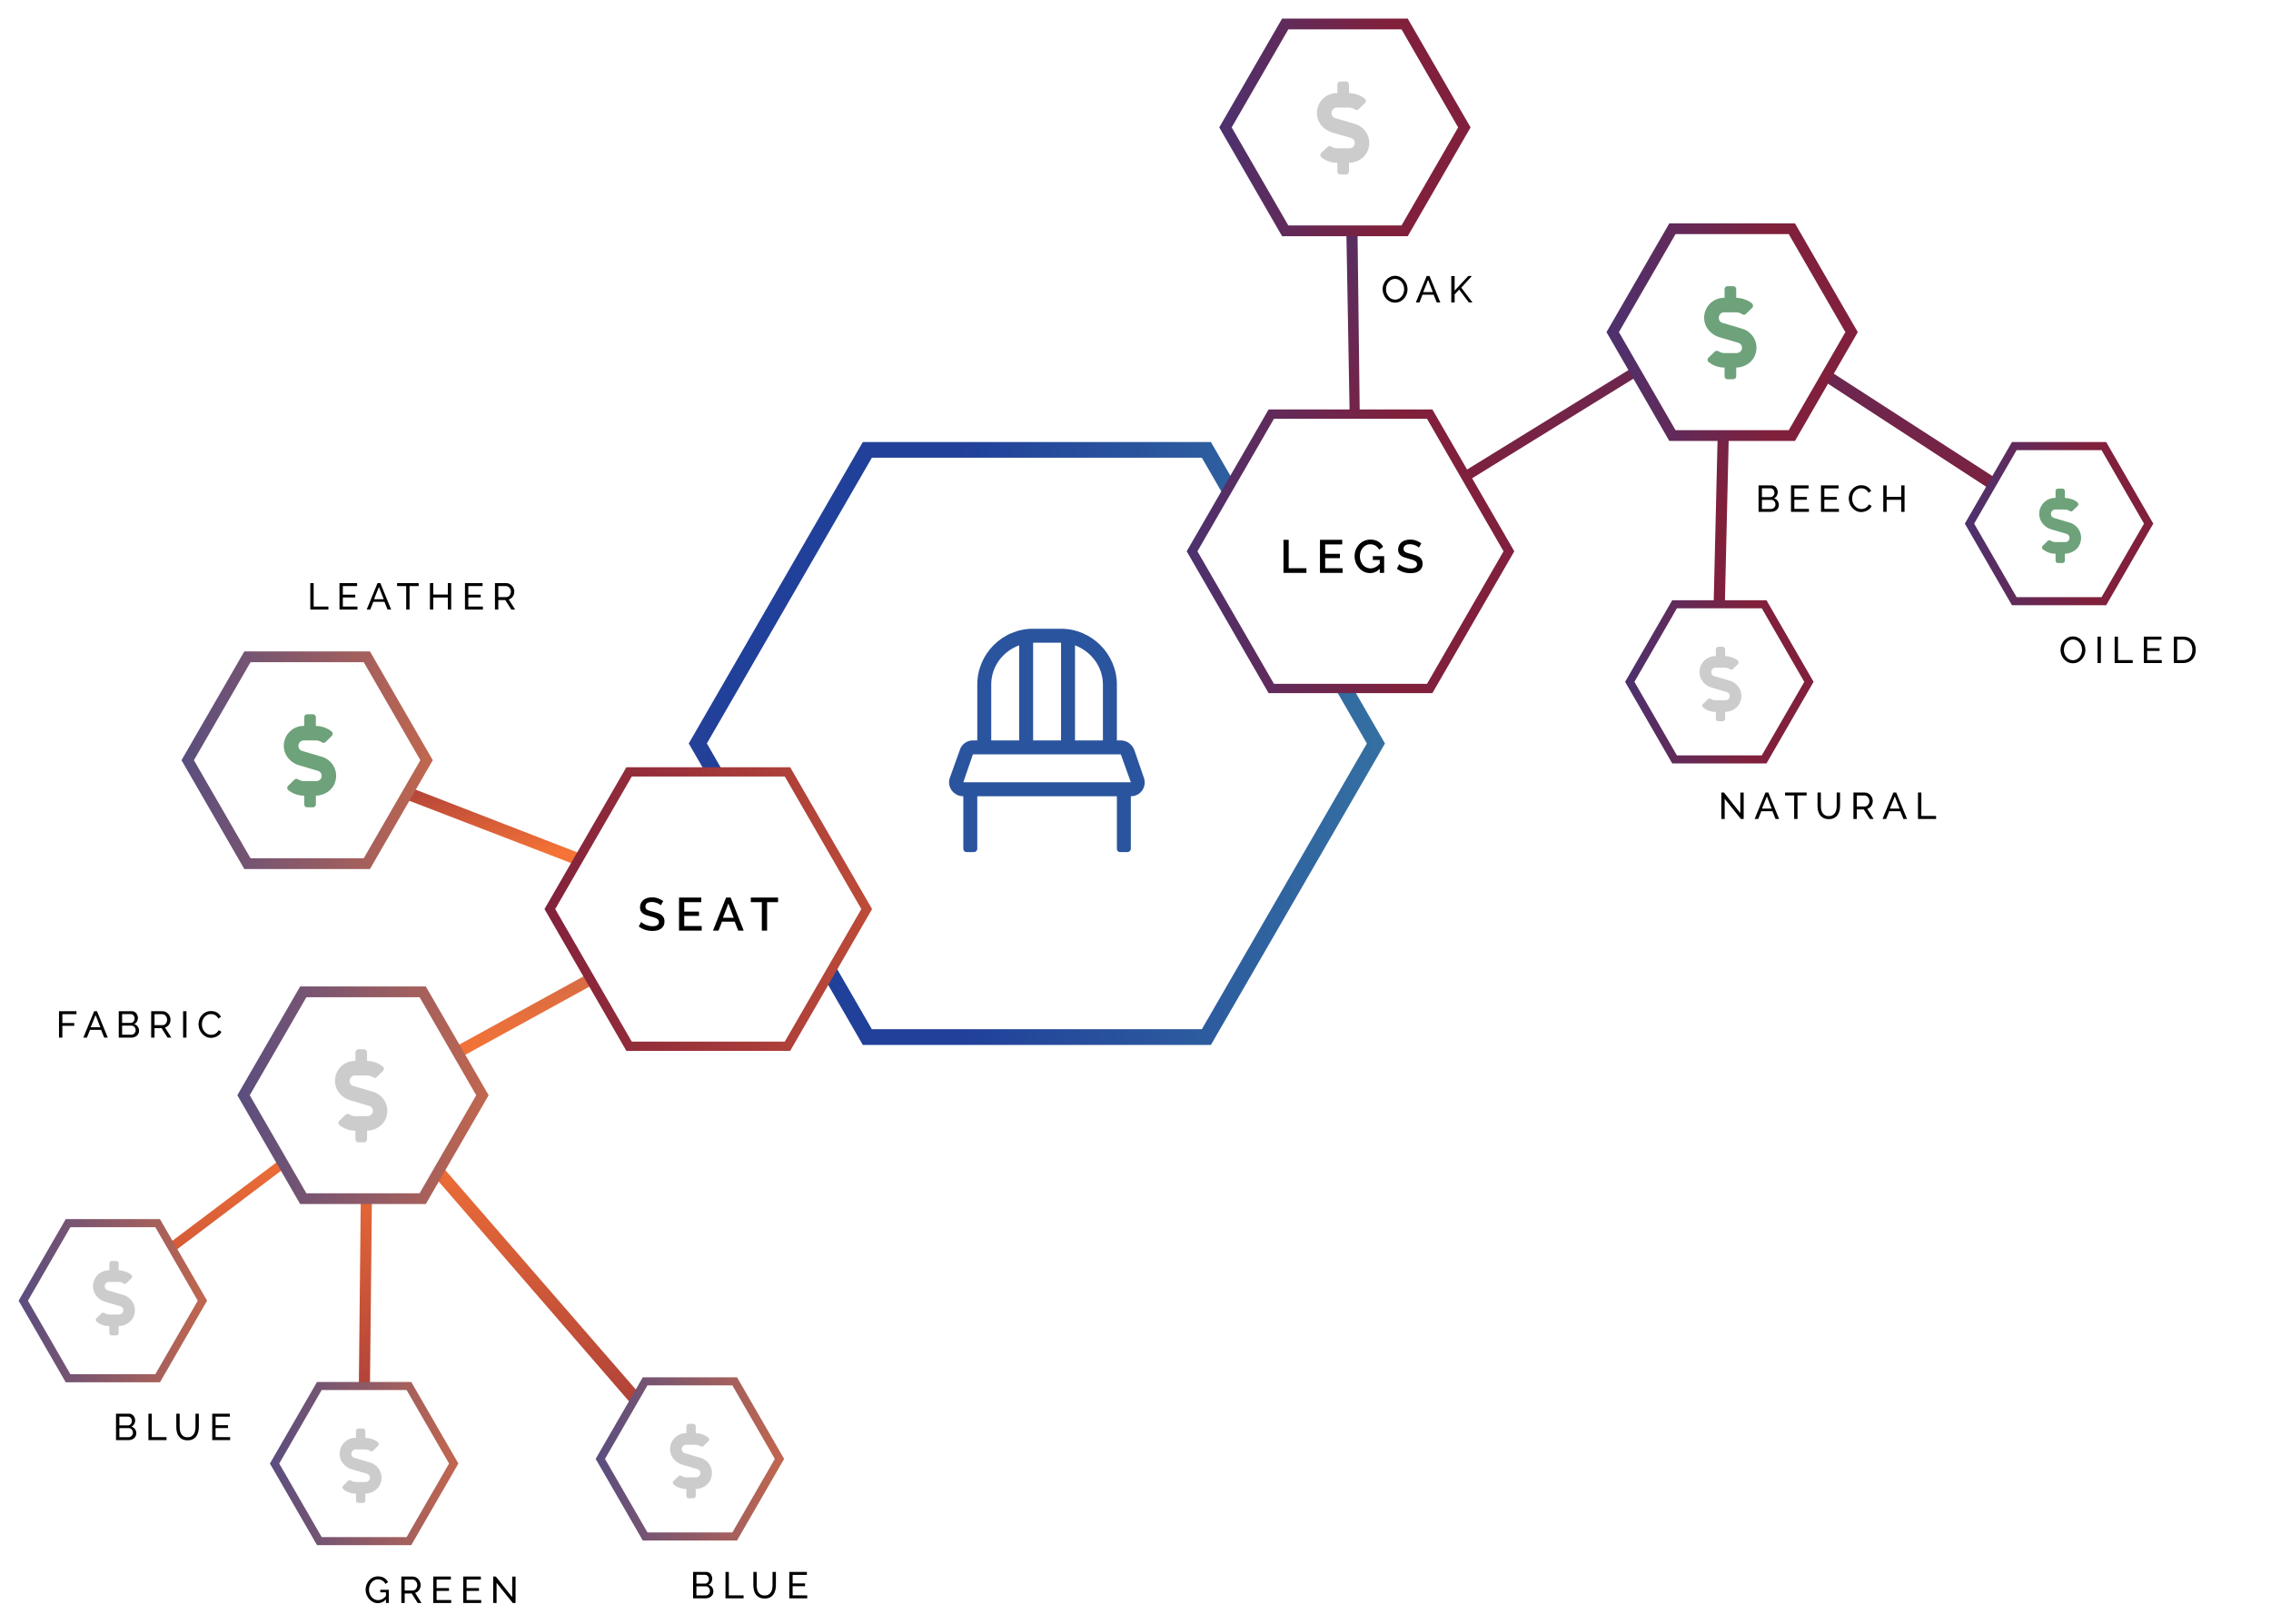 <svg width="488" height="349" viewBox="0 0 488 349" fill="none" xmlns="http://www.w3.org/2000/svg">
<g filter="url(#filter0_d)">
<path d="M186.5 218.5L150.5 155.5L186.5 92.5H259.5L296 155.5L259.5 218.5H186.5Z" fill="white"/>
<path d="M187.349 217.193H258.259L293.715 155.782L258.259 94.371H187.349L151.893 155.782L187.349 217.193ZM260.206 220.565H185.402L148 155.782L185.402 91H260.206L297.608 155.782L260.206 220.565Z" fill="url(#paint0_linear)"/>
<path d="M153.039 193.564L150.662 191.961L80.125 230.677L77.673 231.677L77.748 231.982L22 274L23.5 275.5L77.722 234.5L76.947 309.234L68.075 308.876L70.452 310.479L79.324 310.837L80.125 233.585L147 310.837L149 308.876L82.5 232.282L153.039 193.564Z" fill="url(#paint1_linear)"/>
<path d="M374.439 63.644L372.062 62.041L369.61 63.041L369.685 63.346L292.5 110.936L291.5 28.5L289 28.5L290.5 112.073L292.5 113.5L369.659 65.864L367.884 140.597L359.012 140.239L361.389 141.842L370.261 142.2L372.062 64.948L441.209 110L443.209 108.039L374.437 63.645L374.439 63.644Z" fill="url(#paint2_linear)"/>
<path d="M152.661 190.281L150.516 192.183L76 163.5L77.641 161.183L152.661 190.281Z" fill="url(#paint3_linear)"/>
<path d="M245.812 163.187L243.75 157.187C243.281 155.968 242.156 155.124 240.844 155.124H240V143.124C240 136.562 234.562 131.124 228 131.124H222C215.344 131.124 210 136.562 210 143.124V155.124H209.062C207.75 155.124 206.625 155.968 206.25 157.187L204.094 163.187C203.438 165.156 204.938 167.124 207 167.124V178.374C207 178.843 207.281 179.124 207.75 179.124H209.25C209.625 179.124 210 178.843 210 178.374V167.124H240V178.374C240 178.843 240.281 179.124 240.75 179.124H242.25C242.625 179.124 243 178.843 243 178.374V167.124C245.062 167.124 246.469 165.156 245.812 163.187ZM231 134.687C234.469 135.999 237 139.281 237 143.124V155.124H231V134.687ZM222 134.124H228V155.124H222V134.124ZM213 143.124C213 139.281 215.438 135.999 219 134.687V155.124H213V143.124ZM207 164.124L209.062 158.124H240.844L243 164.124H207Z" fill="#2A549E"/>
<path d="M79 181.48L92 159.479L79 137.48H53L40 159.479L53 181.48H79Z" fill="white"/>
<path d="M78.164 180.449H53.836L41.669 159.38L53.836 138.313H78.164L90.331 159.38L78.164 180.449ZM52.499 182.763H79.501L93 159.38L79.501 136H52.499L39 159.38L52.499 182.763Z" fill="url(#paint4_linear)"/>
<path d="M66.68 127V121.32H67.4V126.36H70.568V127H66.68ZM76.808 126.36V127H72.952V121.32H76.736V121.96H73.672V123.8H76.336V124.4H73.672V126.36H76.808ZM81.124 121.32H81.732L84.052 127H83.284L82.612 125.336H80.228L79.564 127H78.796L81.124 121.32ZM82.452 124.776L81.428 122.152L80.372 124.776H82.452ZM89.967 121.96H88.007V127H87.287V121.96H85.327V121.32H89.967V121.96ZM96.953 121.32V127H96.233V124.416H93.105V127H92.385V121.32H93.105V123.776H96.233V121.32H96.953ZM103.77 126.36V127H99.914V121.32H103.698V121.96H100.634V123.8H103.298V124.4H100.634V126.36H103.77ZM106.358 127V121.32H108.79C109.041 121.32 109.27 121.373 109.478 121.48C109.691 121.581 109.873 121.72 110.022 121.896C110.177 122.067 110.297 122.261 110.382 122.48C110.467 122.693 110.51 122.912 110.51 123.136C110.51 123.333 110.481 123.525 110.422 123.712C110.369 123.893 110.289 124.059 110.182 124.208C110.081 124.357 109.955 124.485 109.806 124.592C109.662 124.699 109.499 124.776 109.318 124.824L110.694 127H109.878L108.582 124.96H107.078V127H106.358ZM107.078 124.32H108.798C108.947 124.32 109.081 124.288 109.198 124.224C109.321 124.16 109.425 124.075 109.51 123.968C109.595 123.856 109.662 123.728 109.71 123.584C109.758 123.44 109.782 123.291 109.782 123.136C109.782 122.976 109.753 122.827 109.694 122.688C109.641 122.544 109.566 122.419 109.47 122.312C109.379 122.2 109.27 122.115 109.142 122.056C109.019 121.992 108.889 121.96 108.75 121.96H107.078V124.32Z" fill="black"/>
<path d="M88 327.11L97.75 310.609L88 294.11H68.5L58.75 310.609L68.5 327.11H88Z" fill="white"/>
<path d="M87.373 326.337H69.127L60.002 310.535L69.127 294.735H87.373L96.498 310.535L87.373 326.337ZM68.124 328.072H88.376L98.5 310.535L88.376 293H68.124L58 310.535L68.124 328.072Z" fill="url(#paint5_linear)"/>
<path d="M82.938 339.732C82.437 340.271 81.861 340.54 81.21 340.54C80.831 340.54 80.479 340.457 80.154 340.292C79.834 340.127 79.557 339.911 79.322 339.644C79.087 339.372 78.901 339.063 78.762 338.716C78.629 338.369 78.562 338.012 78.562 337.644C78.562 337.26 78.629 336.897 78.762 336.556C78.895 336.209 79.079 335.905 79.314 335.644C79.549 335.377 79.829 335.167 80.154 335.012C80.479 334.857 80.831 334.78 81.21 334.78C81.759 334.78 82.21 334.895 82.562 335.124C82.919 335.353 83.191 335.652 83.378 336.02L82.826 336.404C82.655 336.073 82.429 335.828 82.146 335.668C81.863 335.508 81.546 335.428 81.194 335.428C80.906 335.428 80.645 335.492 80.41 335.62C80.175 335.743 79.975 335.908 79.81 336.116C79.645 336.319 79.517 336.556 79.426 336.828C79.335 337.095 79.29 337.372 79.29 337.66C79.29 337.964 79.341 338.252 79.442 338.524C79.543 338.791 79.682 339.028 79.858 339.236C80.034 339.439 80.242 339.599 80.482 339.716C80.722 339.833 80.983 339.892 81.266 339.892C81.885 339.892 82.442 339.593 82.938 338.996V338.212H81.714V337.668H83.546V340.5H82.938V339.732ZM86.241 340.5V334.82H88.673C88.924 334.82 89.153 334.873 89.361 334.98C89.574 335.081 89.756 335.22 89.905 335.396C90.06 335.567 90.18 335.761 90.265 335.98C90.35 336.193 90.393 336.412 90.393 336.636C90.393 336.833 90.364 337.025 90.305 337.212C90.252 337.393 90.172 337.559 90.065 337.708C89.964 337.857 89.838 337.985 89.689 338.092C89.545 338.199 89.382 338.276 89.201 338.324L90.577 340.5H89.761L88.465 338.46H86.961V340.5H86.241ZM86.961 337.82H88.681C88.83 337.82 88.964 337.788 89.081 337.724C89.204 337.66 89.308 337.575 89.393 337.468C89.478 337.356 89.545 337.228 89.593 337.084C89.641 336.94 89.665 336.791 89.665 336.636C89.665 336.476 89.636 336.327 89.577 336.188C89.524 336.044 89.449 335.919 89.353 335.812C89.262 335.7 89.153 335.615 89.025 335.556C88.902 335.492 88.772 335.46 88.633 335.46H86.961V337.82ZM96.955 339.86V340.5H93.099V334.82H96.883V335.46H93.819V337.3H96.483V337.9H93.819V339.86H96.955ZM103.398 339.86V340.5H99.543V334.82H103.326V335.46H100.262V337.3H102.926V337.9H100.262V339.86H103.398ZM106.706 336.164V340.5H105.986V334.82H106.546L110.066 339.244V334.828H110.786V340.5H110.178L106.706 336.164Z" fill="black"/>
<path d="M158 326.11L167.75 309.609L158 293.11H138.5L128.75 309.609L138.5 326.11H158Z" fill="white"/>
<path d="M157.373 325.337H139.127L130.002 309.535L139.127 293.735H157.373L166.498 309.535L157.373 325.337ZM138.124 327.072H158.376L168.5 309.535L158.376 292H138.124L128 309.535L138.124 327.072Z" fill="url(#paint6_linear)"/>
<path d="M153.29 338.036C153.29 338.255 153.245 338.455 153.154 338.636C153.069 338.817 152.949 338.972 152.794 339.1C152.645 339.228 152.469 339.327 152.266 339.396C152.069 339.465 151.855 339.5 151.626 339.5H148.93V333.82H151.754C151.951 333.82 152.13 333.863 152.29 333.948C152.45 334.033 152.586 334.145 152.698 334.284C152.81 334.417 152.895 334.572 152.954 334.748C153.018 334.919 153.05 335.092 153.05 335.268C153.05 335.551 152.978 335.812 152.834 336.052C152.695 336.292 152.495 336.471 152.234 336.588C152.559 336.684 152.815 336.863 153.002 337.124C153.194 337.38 153.29 337.684 153.29 338.036ZM152.562 337.908C152.562 337.78 152.538 337.657 152.49 337.54C152.447 337.417 152.386 337.311 152.306 337.22C152.231 337.129 152.141 337.057 152.034 337.004C151.927 336.951 151.81 336.924 151.682 336.924H149.65V338.876H151.626C151.759 338.876 151.882 338.849 151.994 338.796C152.106 338.743 152.205 338.673 152.29 338.588C152.375 338.497 152.442 338.393 152.49 338.276C152.538 338.159 152.562 338.036 152.562 337.908ZM149.65 334.444V336.34H151.458C151.586 336.34 151.703 336.316 151.81 336.268C151.917 336.215 152.007 336.145 152.082 336.06C152.162 335.975 152.223 335.876 152.266 335.764C152.314 335.647 152.338 335.524 152.338 335.396C152.338 335.263 152.317 335.137 152.274 335.02C152.231 334.903 152.173 334.801 152.098 334.716C152.029 334.631 151.941 334.564 151.834 334.516C151.733 334.468 151.623 334.444 151.506 334.444H149.65ZM155.897 339.5V333.82H156.617V338.86H159.785V339.5H155.897ZM164.302 338.892C164.633 338.892 164.907 338.828 165.126 338.7C165.345 338.572 165.518 338.407 165.646 338.204C165.779 337.996 165.873 337.761 165.926 337.5C165.979 337.233 166.006 336.964 166.006 336.692V333.82H166.726V336.692C166.726 337.076 166.681 337.441 166.59 337.788C166.505 338.129 166.366 338.431 166.174 338.692C165.982 338.953 165.731 339.161 165.422 339.316C165.118 339.465 164.747 339.54 164.31 339.54C163.857 339.54 163.475 339.46 163.166 339.3C162.857 339.14 162.606 338.929 162.414 338.668C162.227 338.401 162.091 338.097 162.006 337.756C161.926 337.409 161.886 337.055 161.886 336.692V333.82H162.606V336.692C162.606 336.975 162.633 337.249 162.686 337.516C162.745 337.777 162.838 338.009 162.966 338.212C163.099 338.415 163.273 338.58 163.486 338.708C163.705 338.831 163.977 338.892 164.302 338.892ZM173.461 338.86V339.5H169.605V333.82H173.389V334.46H170.325V336.3H172.989V336.9H170.325V338.86H173.461Z" fill="black"/>
<path d="M34 292.11L43.75 275.609L34 259.11H14.5L4.75 275.609L14.5 292.11H34Z" fill="white"/>
<path d="M33.373 291.337H15.127L6.002 275.535L15.127 259.735H33.373L42.498 275.535L33.373 291.337ZM14.124 293.072H34.376L44.5 275.535L34.376 258H14.124L4 275.535L14.124 293.072Z" fill="url(#paint7_linear)"/>
<path d="M29.29 304.036C29.29 304.255 29.245 304.455 29.154 304.636C29.069 304.817 28.949 304.972 28.794 305.1C28.645 305.228 28.469 305.327 28.266 305.396C28.069 305.465 27.855 305.5 27.626 305.5H24.93V299.82H27.754C27.951 299.82 28.13 299.863 28.29 299.948C28.45 300.033 28.586 300.145 28.698 300.284C28.81 300.417 28.895 300.572 28.954 300.748C29.018 300.919 29.05 301.092 29.05 301.268C29.05 301.551 28.978 301.812 28.834 302.052C28.695 302.292 28.495 302.471 28.234 302.588C28.559 302.684 28.815 302.863 29.002 303.124C29.194 303.38 29.29 303.684 29.29 304.036ZM28.562 303.908C28.562 303.78 28.538 303.657 28.49 303.54C28.447 303.417 28.386 303.311 28.306 303.22C28.231 303.129 28.141 303.057 28.034 303.004C27.927 302.951 27.81 302.924 27.682 302.924H25.65V304.876H27.626C27.759 304.876 27.882 304.849 27.994 304.796C28.106 304.743 28.205 304.673 28.29 304.588C28.375 304.497 28.442 304.393 28.49 304.276C28.538 304.159 28.562 304.036 28.562 303.908ZM25.65 300.444V302.34H27.458C27.586 302.34 27.703 302.316 27.81 302.268C27.917 302.215 28.007 302.145 28.082 302.06C28.162 301.975 28.223 301.876 28.266 301.764C28.314 301.647 28.338 301.524 28.338 301.396C28.338 301.263 28.317 301.137 28.274 301.02C28.231 300.903 28.173 300.801 28.098 300.716C28.029 300.631 27.941 300.564 27.834 300.516C27.733 300.468 27.623 300.444 27.506 300.444H25.65ZM31.897 305.5V299.82H32.617V304.86H35.785V305.5H31.897ZM40.302 304.892C40.633 304.892 40.907 304.828 41.126 304.7C41.345 304.572 41.518 304.407 41.646 304.204C41.779 303.996 41.873 303.761 41.926 303.5C41.979 303.233 42.006 302.964 42.006 302.692V299.82H42.726V302.692C42.726 303.076 42.681 303.441 42.59 303.788C42.505 304.129 42.366 304.431 42.174 304.692C41.982 304.953 41.731 305.161 41.422 305.316C41.118 305.465 40.747 305.54 40.31 305.54C39.857 305.54 39.475 305.46 39.166 305.3C38.857 305.14 38.606 304.929 38.414 304.668C38.227 304.401 38.091 304.097 38.006 303.756C37.926 303.409 37.886 303.055 37.886 302.692V299.82H38.606V302.692C38.606 302.975 38.633 303.249 38.686 303.516C38.745 303.777 38.838 304.009 38.966 304.212C39.099 304.415 39.273 304.58 39.486 304.708C39.705 304.831 39.977 304.892 40.302 304.892ZM49.461 304.86V305.5H45.605V299.82H49.389V300.46H46.325V302.3H48.989V302.9H46.325V304.86H49.461Z" fill="black"/>
<path d="M69.164 158.641L64.945 157.391C64.438 157.273 64.125 156.805 64.125 156.297C64.125 155.672 64.633 155.125 65.258 155.125H67.836C68.344 155.125 68.812 155.281 69.203 155.555C69.438 155.711 69.75 155.672 69.945 155.477L71.312 154.148C71.586 153.875 71.547 153.445 71.234 153.172C70.297 152.43 69.086 152.039 67.875 152V150.125C67.875 149.812 67.562 149.5 67.25 149.5H66C65.648 149.5 65.375 149.812 65.375 150.125V152H65.258C62.758 152 60.766 154.148 61 156.688C61.156 158.484 62.523 159.969 64.281 160.477L68.266 161.648C68.773 161.766 69.125 162.234 69.125 162.742C69.125 163.367 68.578 163.875 67.953 163.875H65.375C64.906 163.875 64.438 163.758 64.047 163.484C63.773 163.328 63.461 163.367 63.266 163.562L61.898 164.891C61.625 165.164 61.664 165.594 61.977 165.828C62.953 166.609 64.125 167 65.375 167V168.875C65.375 169.227 65.648 169.5 66 169.5H67.25C67.562 169.5 67.875 169.227 67.875 168.875V167C69.672 166.961 71.391 165.906 71.977 164.188C72.836 161.766 71.43 159.305 69.164 158.641Z" fill="#6EA27A"/>
<path d="M385.209 89.48L398.209 67.479L385.209 45.48H359.209L346.209 67.479L359.209 89.48H385.209Z" fill="white"/>
<path d="M384.373 88.45H360.045L347.878 67.38L360.045 46.313H384.373L396.54 67.38L384.373 88.45ZM358.708 90.763H385.71L399.209 67.38L385.71 44H358.708L345.209 67.38L358.708 90.763Z" fill="url(#paint8_linear)"/>
<path d="M382.249 104.536C382.249 104.755 382.204 104.955 382.113 105.136C382.028 105.317 381.908 105.472 381.753 105.6C381.604 105.728 381.428 105.827 381.225 105.896C381.028 105.965 380.815 106 380.585 106H377.889V100.32H380.713C380.911 100.32 381.089 100.363 381.249 100.448C381.409 100.533 381.545 100.645 381.657 100.784C381.769 100.917 381.855 101.072 381.913 101.248C381.977 101.419 382.009 101.592 382.009 101.768C382.009 102.051 381.937 102.312 381.793 102.552C381.655 102.792 381.455 102.971 381.193 103.088C381.519 103.184 381.775 103.363 381.961 103.624C382.153 103.88 382.249 104.184 382.249 104.536ZM381.521 104.408C381.521 104.28 381.497 104.157 381.449 104.04C381.407 103.917 381.345 103.811 381.265 103.72C381.191 103.629 381.1 103.557 380.993 103.504C380.887 103.451 380.769 103.424 380.641 103.424H378.609V105.376H380.585C380.719 105.376 380.841 105.349 380.953 105.296C381.065 105.243 381.164 105.173 381.249 105.088C381.335 104.997 381.401 104.893 381.449 104.776C381.497 104.659 381.521 104.536 381.521 104.408ZM378.609 100.944V102.84H380.417C380.545 102.84 380.663 102.816 380.769 102.768C380.876 102.715 380.967 102.645 381.041 102.56C381.121 102.475 381.183 102.376 381.225 102.264C381.273 102.147 381.297 102.024 381.297 101.896C381.297 101.763 381.276 101.637 381.233 101.52C381.191 101.403 381.132 101.301 381.057 101.216C380.988 101.131 380.9 101.064 380.793 101.016C380.692 100.968 380.583 100.944 380.465 100.944H378.609ZM388.712 105.36V106H384.856V100.32H388.64V100.96H385.576V102.8H388.24V103.4H385.576V105.36H388.712ZM395.156 105.36V106H391.3V100.32H395.084V100.96H392.02V102.8H394.684V103.4H392.02V105.36H395.156ZM397.267 103.12C397.267 102.779 397.325 102.44 397.443 102.104C397.565 101.763 397.741 101.459 397.971 101.192C398.205 100.92 398.491 100.701 398.827 100.536C399.163 100.371 399.544 100.288 399.971 100.288C400.477 100.288 400.912 100.403 401.275 100.632C401.637 100.861 401.907 101.16 402.083 101.528L401.515 101.896C401.429 101.715 401.325 101.563 401.203 101.44C401.085 101.317 400.955 101.219 400.811 101.144C400.672 101.069 400.528 101.016 400.379 100.984C400.229 100.952 400.083 100.936 399.939 100.936C399.624 100.936 399.344 101.003 399.099 101.136C398.859 101.264 398.656 101.435 398.491 101.648C398.325 101.856 398.2 102.093 398.115 102.36C398.035 102.621 397.995 102.885 397.995 103.152C397.995 103.451 398.043 103.736 398.139 104.008C398.24 104.275 398.379 104.512 398.555 104.72C398.731 104.928 398.939 105.093 399.179 105.216C399.419 105.339 399.68 105.4 399.963 105.4C400.112 105.4 400.264 105.381 400.419 105.344C400.579 105.307 400.731 105.248 400.875 105.168C401.019 105.083 401.152 104.979 401.275 104.856C401.403 104.728 401.507 104.576 401.587 104.4L402.187 104.728C402.096 104.941 401.968 105.131 401.803 105.296C401.643 105.456 401.459 105.592 401.251 105.704C401.048 105.816 400.832 105.901 400.603 105.96C400.373 106.019 400.149 106.048 399.931 106.048C399.541 106.048 399.184 105.963 398.859 105.792C398.533 105.621 398.251 105.4 398.011 105.128C397.776 104.851 397.592 104.539 397.459 104.192C397.331 103.84 397.267 103.483 397.267 103.12ZM409.256 100.32V106H408.536V103.416H405.408V106H404.688V100.32H405.408V102.776H408.536V100.32H409.256Z" fill="black"/>
<path d="M374.373 66.641L370.155 65.391C369.647 65.273 369.334 64.805 369.334 64.297C369.334 63.672 369.842 63.125 370.467 63.125H373.045C373.553 63.125 374.022 63.281 374.412 63.555C374.647 63.711 374.959 63.672 375.155 63.477L376.522 62.148C376.795 61.875 376.756 61.445 376.444 61.172C375.506 60.43 374.295 60.039 373.084 60V58.125C373.084 57.812 372.772 57.5 372.459 57.5H371.209C370.858 57.5 370.584 57.812 370.584 58.125V60H370.467C367.967 60 365.975 62.148 366.209 64.688C366.365 66.484 367.733 67.969 369.49 68.477L373.475 69.648C373.983 69.766 374.334 70.234 374.334 70.742C374.334 71.367 373.787 71.875 373.162 71.875H370.584C370.115 71.875 369.647 71.758 369.256 71.484C368.983 71.328 368.67 71.367 368.475 71.562L367.108 72.891C366.834 73.164 366.873 73.594 367.186 73.828C368.162 74.609 369.334 75 370.584 75V76.875C370.584 77.227 370.858 77.5 371.209 77.5H372.459C372.772 77.5 373.084 77.227 373.084 76.875V75C374.881 74.961 376.6 73.906 377.186 72.188C378.045 69.766 376.639 67.305 374.373 66.641Z" fill="#6EA27A"/>
<path d="M452.209 125.11L461.959 108.609L452.209 92.11H432.709L422.959 108.609L432.709 125.11H452.209Z" fill="white"/>
<path d="M451.582 124.337H433.336L424.211 108.535L433.336 92.735H451.582L460.707 108.535L451.582 124.337ZM432.333 126.072H452.585L462.709 108.535L452.585 91H432.333L422.209 108.535L432.333 126.072Z" fill="url(#paint9_linear)"/>
<path d="M445.443 138.54C445.043 138.54 444.678 138.46 444.347 138.3C444.022 138.135 443.742 137.919 443.507 137.652C443.273 137.38 443.091 137.071 442.963 136.724C442.835 136.377 442.771 136.023 442.771 135.66C442.771 135.281 442.838 134.919 442.971 134.572C443.11 134.225 443.299 133.919 443.539 133.652C443.779 133.385 444.062 133.175 444.387 133.02C444.718 132.86 445.075 132.78 445.459 132.78C445.859 132.78 446.222 132.865 446.547 133.036C446.873 133.201 447.153 133.42 447.387 133.692C447.622 133.964 447.803 134.273 447.931 134.62C448.059 134.961 448.123 135.311 448.123 135.668C448.123 136.047 448.054 136.409 447.915 136.756C447.782 137.103 447.595 137.409 447.355 137.676C447.121 137.937 446.838 138.148 446.507 138.308C446.182 138.463 445.827 138.54 445.443 138.54ZM443.499 135.66C443.499 135.948 443.545 136.228 443.635 136.5C443.731 136.767 443.865 137.004 444.035 137.212C444.206 137.42 444.411 137.585 444.651 137.708C444.891 137.831 445.158 137.892 445.451 137.892C445.755 137.892 446.027 137.828 446.267 137.7C446.507 137.567 446.71 137.396 446.875 137.188C447.046 136.975 447.174 136.735 447.259 136.468C447.35 136.201 447.395 135.932 447.395 135.66C447.395 135.372 447.347 135.095 447.251 134.828C447.161 134.556 447.027 134.319 446.851 134.116C446.681 133.908 446.475 133.743 446.235 133.62C446.001 133.497 445.739 133.436 445.451 133.436C445.147 133.436 444.875 133.5 444.635 133.628C444.395 133.756 444.19 133.924 444.019 134.132C443.854 134.34 443.726 134.577 443.635 134.844C443.545 135.111 443.499 135.383 443.499 135.66ZM450.724 138.5V132.82H451.444V138.5H450.724ZM454.402 138.5V132.82H455.122V137.86H458.29V138.5H454.402ZM464.53 137.86V138.5H460.674V132.82H464.458V133.46H461.394V135.3H464.058V135.9H461.394V137.86H464.53ZM467.117 138.5V132.82H469.085C469.539 132.82 469.936 132.895 470.277 133.044C470.624 133.193 470.912 133.396 471.141 133.652C471.371 133.908 471.541 134.209 471.653 134.556C471.771 134.897 471.829 135.263 471.829 135.652C471.829 136.084 471.765 136.476 471.637 136.828C471.509 137.175 471.325 137.473 471.085 137.724C470.845 137.969 470.555 138.161 470.213 138.3C469.877 138.433 469.501 138.5 469.085 138.5H467.117ZM471.101 135.652C471.101 135.332 471.056 135.039 470.965 134.772C470.88 134.5 470.749 134.268 470.573 134.076C470.403 133.884 470.192 133.735 469.941 133.628C469.691 133.516 469.405 133.46 469.085 133.46H467.837V137.86H469.085C469.411 137.86 469.699 137.804 469.949 137.692C470.205 137.58 470.416 137.425 470.581 137.228C470.752 137.031 470.88 136.799 470.965 136.532C471.056 136.26 471.101 135.967 471.101 135.652Z" fill="black"/>
<path d="M444.74 108.312L441.365 107.312C440.959 107.219 440.709 106.844 440.709 106.438C440.709 105.938 441.115 105.5 441.615 105.5H443.678C444.084 105.5 444.459 105.625 444.772 105.844C444.959 105.969 445.209 105.938 445.365 105.781L446.459 104.719C446.678 104.5 446.647 104.156 446.397 103.938C445.647 103.344 444.678 103.031 443.709 103V101.5C443.709 101.25 443.459 101 443.209 101H442.209C441.928 101 441.709 101.25 441.709 101.5V103H441.615C439.615 103 438.022 104.719 438.209 106.75C438.334 108.188 439.428 109.375 440.834 109.781L444.022 110.719C444.428 110.812 444.709 111.188 444.709 111.594C444.709 112.094 444.272 112.5 443.772 112.5H441.709C441.334 112.5 440.959 112.406 440.647 112.188C440.428 112.062 440.178 112.094 440.022 112.25L438.928 113.312C438.709 113.531 438.74 113.875 438.99 114.062C439.772 114.688 440.709 115 441.709 115V116.5C441.709 116.781 441.928 117 442.209 117H443.209C443.459 117 443.709 116.781 443.709 116.5V115C445.147 114.969 446.522 114.125 446.99 112.75C447.678 110.812 446.553 108.844 444.74 108.312Z" fill="#6EA27A"/>
<path d="M379.209 159.11L388.959 142.609L379.209 126.11H359.709L349.959 142.609L359.709 159.11H379.209Z" fill="white"/>
<path d="M378.582 158.337H360.336L351.211 142.535L360.336 126.735H378.582L387.707 142.535L378.582 158.337ZM359.333 160.072H379.585L389.709 142.535L379.585 125H359.333L349.209 142.535L359.333 160.072Z" fill="url(#paint10_linear)"/>
<path d="M370.609 167.664V172H369.889V166.32H370.449L373.969 170.744V166.328H374.689V172H374.081L370.609 167.664ZM379.373 166.32H379.981L382.301 172H381.533L380.861 170.336H378.477L377.813 172H377.045L379.373 166.32ZM380.701 169.776L379.677 167.152L378.621 169.776H380.701ZM388.216 166.96H386.256V172H385.536V166.96H383.576V166.32H388.216V166.96ZM392.971 171.392C393.301 171.392 393.576 171.328 393.795 171.2C394.013 171.072 394.187 170.907 394.315 170.704C394.448 170.496 394.541 170.261 394.595 170C394.648 169.733 394.675 169.464 394.675 169.192V166.32H395.395V169.192C395.395 169.576 395.349 169.941 395.259 170.288C395.173 170.629 395.035 170.931 394.843 171.192C394.651 171.453 394.4 171.661 394.091 171.816C393.787 171.965 393.416 172.04 392.979 172.04C392.525 172.04 392.144 171.96 391.835 171.8C391.525 171.64 391.275 171.429 391.083 171.168C390.896 170.901 390.76 170.597 390.675 170.256C390.595 169.909 390.555 169.555 390.555 169.192V166.32H391.275V169.192C391.275 169.475 391.301 169.749 391.355 170.016C391.413 170.277 391.507 170.509 391.635 170.712C391.768 170.915 391.941 171.08 392.155 171.208C392.373 171.331 392.645 171.392 392.971 171.392ZM398.274 172V166.32H400.706C400.956 166.32 401.186 166.373 401.394 166.48C401.607 166.581 401.788 166.72 401.938 166.896C402.092 167.067 402.212 167.261 402.298 167.48C402.383 167.693 402.426 167.912 402.426 168.136C402.426 168.333 402.396 168.525 402.338 168.712C402.284 168.893 402.204 169.059 402.098 169.208C401.996 169.357 401.871 169.485 401.722 169.592C401.578 169.699 401.415 169.776 401.234 169.824L402.61 172H401.794L400.498 169.96H398.994V172H398.274ZM398.994 169.32H400.714C400.863 169.32 400.996 169.288 401.114 169.224C401.236 169.16 401.34 169.075 401.426 168.968C401.511 168.856 401.578 168.728 401.626 168.584C401.674 168.44 401.698 168.291 401.698 168.136C401.698 167.976 401.668 167.827 401.61 167.688C401.556 167.544 401.482 167.419 401.386 167.312C401.295 167.2 401.186 167.115 401.058 167.056C400.935 166.992 400.804 166.96 400.666 166.96H398.994V169.32ZM406.859 166.32H407.467L409.787 172H409.019L408.347 170.336H405.963L405.299 172H404.531L406.859 166.32ZM408.187 169.776L407.163 167.152L406.107 169.776H408.187ZM412.145 172V166.32H412.865V171.36H416.033V172H412.145Z" fill="black"/>
<path d="M371.74 142.312L368.365 141.312C367.959 141.219 367.709 140.844 367.709 140.438C367.709 139.938 368.115 139.5 368.615 139.5H370.678C371.084 139.5 371.459 139.625 371.772 139.844C371.959 139.969 372.209 139.938 372.365 139.781L373.459 138.719C373.678 138.5 373.647 138.156 373.397 137.938C372.647 137.344 371.678 137.031 370.709 137V135.5C370.709 135.25 370.459 135 370.209 135H369.209C368.928 135 368.709 135.25 368.709 135.5V137H368.615C366.615 137 365.022 138.719 365.209 140.75C365.334 142.188 366.428 143.375 367.834 143.781L371.022 144.719C371.428 144.812 371.709 145.188 371.709 145.594C371.709 146.094 371.272 146.5 370.772 146.5H368.709C368.334 146.5 367.959 146.406 367.647 146.188C367.428 146.062 367.178 146.094 367.022 146.25L365.928 147.312C365.709 147.531 365.74 147.875 365.99 148.062C366.772 148.688 367.709 149 368.709 149V150.5C368.709 150.781 368.928 151 369.209 151H370.209C370.459 151 370.709 150.781 370.709 150.5V149C372.147 148.969 373.522 148.125 373.99 146.75C374.678 144.812 373.553 142.844 371.74 142.312Z" fill="#CCCCCC"/>
<path d="M150.531 309.312L147.156 308.312C146.75 308.219 146.5 307.844 146.5 307.438C146.5 306.938 146.906 306.5 147.406 306.5H149.469C149.875 306.5 150.25 306.625 150.562 306.844C150.75 306.969 151 306.938 151.156 306.781L152.25 305.719C152.469 305.5 152.438 305.156 152.188 304.938C151.438 304.344 150.469 304.031 149.5 304V302.5C149.5 302.25 149.25 302 149 302H148C147.719 302 147.5 302.25 147.5 302.5V304H147.406C145.406 304 143.812 305.719 144 307.75C144.125 309.188 145.219 310.375 146.625 310.781L149.812 311.719C150.219 311.812 150.5 312.188 150.5 312.594C150.5 313.094 150.062 313.5 149.562 313.5H147.5C147.125 313.5 146.75 313.406 146.438 313.188C146.219 313.062 145.969 313.094 145.812 313.25L144.719 314.312C144.5 314.531 144.531 314.875 144.781 315.062C145.562 315.688 146.5 316 147.5 316V317.5C147.5 317.781 147.719 318 148 318H149C149.25 318 149.5 317.781 149.5 317.5V316C150.938 315.969 152.312 315.125 152.781 313.75C153.469 311.812 152.344 309.844 150.531 309.312Z" fill="#CCCCCC"/>
<path d="M79.531 310.312L76.156 309.312C75.75 309.219 75.5 308.844 75.5 308.438C75.5 307.938 75.906 307.5 76.406 307.5H78.469C78.875 307.5 79.25 307.625 79.562 307.844C79.75 307.969 80 307.938 80.156 307.781L81.25 306.719C81.469 306.5 81.438 306.156 81.188 305.938C80.438 305.344 79.469 305.031 78.5 305V303.5C78.5 303.25 78.25 303 78 303H77C76.719 303 76.5 303.25 76.5 303.5V305H76.406C74.406 305 72.812 306.719 73 308.75C73.125 310.188 74.219 311.375 75.625 311.781L78.812 312.719C79.219 312.812 79.5 313.188 79.5 313.594C79.5 314.094 79.062 314.5 78.562 314.5H76.5C76.125 314.5 75.75 314.406 75.438 314.188C75.219 314.062 74.969 314.094 74.812 314.25L73.719 315.312C73.5 315.531 73.531 315.875 73.781 316.062C74.562 316.688 75.5 317 76.5 317V318.5C76.5 318.781 76.719 319 77 319H78C78.25 319 78.5 318.781 78.5 318.5V317C79.938 316.969 81.312 316.125 81.781 314.75C82.469 312.812 81.344 310.844 79.531 310.312Z" fill="#CCCCCC"/>
<path d="M26.531 274.312L23.156 273.312C22.75 273.219 22.5 272.844 22.5 272.438C22.5 271.938 22.906 271.5 23.406 271.5H25.469C25.875 271.5 26.25 271.625 26.562 271.844C26.75 271.969 27 271.938 27.156 271.781L28.25 270.719C28.469 270.5 28.438 270.156 28.188 269.938C27.438 269.344 26.469 269.031 25.5 269V267.5C25.5 267.25 25.25 267 25 267H24C23.719 267 23.5 267.25 23.5 267.5V269H23.406C21.406 269 19.812 270.719 20 272.75C20.125 274.188 21.219 275.375 22.625 275.781L25.812 276.719C26.219 276.812 26.5 277.188 26.5 277.594C26.5 278.094 26.062 278.5 25.562 278.5H23.5C23.125 278.5 22.75 278.406 22.438 278.188C22.219 278.062 21.969 278.094 21.812 278.25L20.719 279.312C20.5 279.531 20.531 279.875 20.781 280.062C21.562 280.688 22.5 281 23.5 281V282.5C23.5 282.781 23.719 283 24 283H25C25.25 283 25.5 282.781 25.5 282.5V281C26.938 280.969 28.312 280.125 28.781 278.75C29.469 276.812 28.344 274.844 26.531 274.312Z" fill="#CCCCCC"/>
<path d="M302 45.48L315 23.479L302 1.48H276L263 23.479L276 45.48H302Z" fill="white"/>
<path d="M301.164 44.45H276.836L264.669 23.38L276.836 2.313H301.164L313.331 23.38L301.164 44.45ZM275.499 46.763H302.501L316 23.38L302.501 1.47155e-06H275.499L262 23.38L275.499 46.763Z" fill="url(#paint11_linear)"/>
<path d="M299.775 61.04C299.375 61.04 299.009 60.96 298.679 60.8C298.353 60.635 298.073 60.419 297.839 60.152C297.604 59.88 297.423 59.571 297.295 59.224C297.167 58.877 297.103 58.523 297.103 58.16C297.103 57.781 297.169 57.419 297.303 57.072C297.441 56.725 297.631 56.419 297.871 56.152C298.111 55.885 298.393 55.675 298.719 55.52C299.049 55.36 299.407 55.28 299.791 55.28C300.191 55.28 300.553 55.365 300.879 55.536C301.204 55.701 301.484 55.92 301.719 56.192C301.953 56.464 302.135 56.773 302.263 57.12C302.391 57.461 302.455 57.811 302.455 58.168C302.455 58.547 302.385 58.909 302.247 59.256C302.113 59.603 301.927 59.909 301.687 60.176C301.452 60.437 301.169 60.648 300.839 60.808C300.513 60.963 300.159 61.04 299.775 61.04ZM297.831 58.16C297.831 58.448 297.876 58.728 297.967 59C298.063 59.267 298.196 59.504 298.367 59.712C298.537 59.92 298.743 60.085 298.983 60.208C299.223 60.331 299.489 60.392 299.783 60.392C300.087 60.392 300.359 60.328 300.599 60.2C300.839 60.067 301.041 59.896 301.207 59.688C301.377 59.475 301.505 59.235 301.591 58.968C301.681 58.701 301.727 58.432 301.727 58.16C301.727 57.872 301.679 57.595 301.583 57.328C301.492 57.056 301.359 56.819 301.183 56.616C301.012 56.408 300.807 56.243 300.567 56.12C300.332 55.997 300.071 55.936 299.783 55.936C299.479 55.936 299.207 56 298.967 56.128C298.727 56.256 298.521 56.424 298.351 56.632C298.185 56.84 298.057 57.077 297.967 57.344C297.876 57.611 297.831 57.883 297.831 58.16ZM306.572 55.32H307.18L309.5 61H308.732L308.06 59.336H305.676L305.012 61H304.244L306.572 55.32ZM307.9 58.776L306.876 56.152L305.82 58.776H307.9ZM311.858 61V55.328H312.578V58.464L315.506 55.32H316.282L314.002 57.824L316.41 61H315.626L313.562 58.24L312.578 59.264V61H311.858Z" fill="black"/>
<path d="M291.164 22.641L286.945 21.391C286.438 21.273 286.125 20.805 286.125 20.297C286.125 19.672 286.633 19.125 287.258 19.125H289.836C290.344 19.125 290.812 19.281 291.203 19.555C291.438 19.711 291.75 19.672 291.945 19.477L293.312 18.148C293.586 17.875 293.547 17.445 293.234 17.172C292.297 16.43 291.086 16.039 289.875 16V14.125C289.875 13.812 289.562 13.5 289.25 13.5H288C287.648 13.5 287.375 13.812 287.375 14.125V16H287.258C284.758 16 282.766 18.148 283 20.688C283.156 22.484 284.523 23.969 286.281 24.477L290.266 25.648C290.773 25.766 291.125 26.234 291.125 26.742C291.125 27.367 290.578 27.875 289.953 27.875H287.375C286.906 27.875 286.438 27.758 286.047 27.484C285.773 27.328 285.461 27.367 285.266 27.562L283.898 28.891C283.625 29.164 283.664 29.594 283.977 29.828C284.953 30.609 286.125 31 287.375 31V32.875C287.375 33.227 287.648 33.5 288 33.5H289.25C289.562 33.5 289.875 33.227 289.875 32.875V31C291.672 30.961 293.391 29.906 293.977 28.188C294.836 25.766 293.43 23.305 291.164 22.641Z" fill="#CCCCCC"/>
<path d="M91 253.48L104 231.479L91 209.48H65L52 231.479L65 253.48H91Z" fill="white"/>
<path d="M90.164 252.449H65.836L53.669 231.38L65.836 210.313H90.164L102.331 231.38L90.164 252.449ZM64.499 254.763H91.501L105 231.38L91.501 208H64.499L51 231.38L64.499 254.763Z" fill="url(#paint12_linear)"/>
<path d="M12.68 219V213.32H16.432V213.96H13.4V215.856H15.952V216.456H13.4V219H12.68ZM20.235 213.32H20.843L23.163 219H22.395L21.723 217.336H19.339L18.675 219H17.907L20.235 213.32ZM21.563 216.776L20.539 214.152L19.483 216.776H21.563ZM29.881 217.536C29.881 217.755 29.835 217.955 29.745 218.136C29.659 218.317 29.539 218.472 29.385 218.6C29.235 218.728 29.059 218.827 28.857 218.896C28.659 218.965 28.446 219 28.217 219H25.521V213.32H28.345C28.542 213.32 28.721 213.363 28.881 213.448C29.041 213.533 29.177 213.645 29.289 213.784C29.401 213.917 29.486 214.072 29.545 214.248C29.609 214.419 29.641 214.592 29.641 214.768C29.641 215.051 29.569 215.312 29.425 215.552C29.286 215.792 29.086 215.971 28.825 216.088C29.15 216.184 29.406 216.363 29.593 216.624C29.785 216.88 29.881 217.184 29.881 217.536ZM29.153 217.408C29.153 217.28 29.129 217.157 29.081 217.04C29.038 216.917 28.977 216.811 28.897 216.72C28.822 216.629 28.731 216.557 28.625 216.504C28.518 216.451 28.401 216.424 28.273 216.424H26.241V218.376H28.217C28.35 218.376 28.473 218.349 28.585 218.296C28.697 218.243 28.795 218.173 28.881 218.088C28.966 217.997 29.033 217.893 29.081 217.776C29.129 217.659 29.153 217.536 29.153 217.408ZM26.241 213.944V215.84H28.049C28.177 215.84 28.294 215.816 28.401 215.768C28.507 215.715 28.598 215.645 28.673 215.56C28.753 215.475 28.814 215.376 28.857 215.264C28.905 215.147 28.929 215.024 28.929 214.896C28.929 214.763 28.907 214.637 28.865 214.52C28.822 214.403 28.763 214.301 28.689 214.216C28.619 214.131 28.531 214.064 28.425 214.016C28.323 213.968 28.214 213.944 28.097 213.944H26.241ZM32.488 219V213.32H34.92C35.17 213.32 35.4 213.373 35.608 213.48C35.821 213.581 36.002 213.72 36.152 213.896C36.306 214.067 36.426 214.261 36.512 214.48C36.597 214.693 36.64 214.912 36.64 215.136C36.64 215.333 36.611 215.525 36.552 215.712C36.498 215.893 36.419 216.059 36.312 216.208C36.211 216.357 36.085 216.485 35.936 216.592C35.792 216.699 35.629 216.776 35.448 216.824L36.824 219H36.008L34.712 216.96H33.208V219H32.488ZM33.208 216.32H34.928C35.077 216.32 35.211 216.288 35.328 216.224C35.45 216.16 35.554 216.075 35.64 215.968C35.725 215.856 35.792 215.728 35.84 215.584C35.888 215.44 35.912 215.291 35.912 215.136C35.912 214.976 35.883 214.827 35.824 214.688C35.77 214.544 35.696 214.419 35.6 214.312C35.509 214.2 35.4 214.115 35.272 214.056C35.149 213.992 35.019 213.96 34.88 213.96H33.208V216.32ZM39.346 219V213.32H40.066V219H39.346ZM42.656 216.12C42.656 215.779 42.714 215.44 42.832 215.104C42.954 214.763 43.13 214.459 43.36 214.192C43.594 213.92 43.88 213.701 44.216 213.536C44.552 213.371 44.933 213.288 45.36 213.288C45.866 213.288 46.301 213.403 46.664 213.632C47.026 213.861 47.296 214.16 47.472 214.528L46.904 214.896C46.818 214.715 46.714 214.563 46.592 214.44C46.474 214.317 46.344 214.219 46.2 214.144C46.061 214.069 45.917 214.016 45.768 213.984C45.618 213.952 45.472 213.936 45.328 213.936C45.013 213.936 44.733 214.003 44.488 214.136C44.248 214.264 44.045 214.435 43.88 214.648C43.714 214.856 43.589 215.093 43.504 215.36C43.424 215.621 43.384 215.885 43.384 216.152C43.384 216.451 43.432 216.736 43.528 217.008C43.629 217.275 43.768 217.512 43.944 217.72C44.12 217.928 44.328 218.093 44.568 218.216C44.808 218.339 45.069 218.4 45.352 218.4C45.501 218.4 45.653 218.381 45.808 218.344C45.968 218.307 46.12 218.248 46.264 218.168C46.408 218.083 46.541 217.979 46.664 217.856C46.792 217.728 46.896 217.576 46.976 217.4L47.576 217.728C47.485 217.941 47.357 218.131 47.192 218.296C47.032 218.456 46.848 218.592 46.64 218.704C46.437 218.816 46.221 218.901 45.992 218.96C45.762 219.019 45.538 219.048 45.32 219.048C44.93 219.048 44.573 218.963 44.248 218.792C43.922 218.621 43.64 218.4 43.4 218.128C43.165 217.851 42.981 217.539 42.848 217.192C42.72 216.84 42.656 216.483 42.656 216.12Z" fill="black"/>
<path d="M80.164 230.641L75.945 229.391C75.438 229.273 75.125 228.805 75.125 228.297C75.125 227.672 75.633 227.125 76.258 227.125H78.836C79.344 227.125 79.812 227.281 80.203 227.555C80.438 227.711 80.75 227.672 80.945 227.477L82.312 226.148C82.586 225.875 82.547 225.445 82.234 225.172C81.297 224.43 80.086 224.039 78.875 224V222.125C78.875 221.812 78.562 221.5 78.25 221.5H77C76.648 221.5 76.375 221.812 76.375 222.125V224H76.258C73.758 224 71.766 226.148 72 228.688C72.156 230.484 73.523 231.969 75.281 232.477L79.266 233.648C79.773 233.766 80.125 234.234 80.125 234.742C80.125 235.367 79.578 235.875 78.953 235.875H76.375C75.906 235.875 75.438 235.758 75.047 235.484C74.773 235.328 74.461 235.367 74.266 235.562L72.898 236.891C72.625 237.164 72.664 237.594 72.977 237.828C73.953 238.609 75.125 239 76.375 239V240.875C76.375 241.227 76.648 241.5 77 241.5H78.25C78.562 241.5 78.875 241.227 78.875 240.875V239C80.672 238.961 82.391 237.906 82.977 236.188C83.836 233.766 82.43 231.305 80.164 230.641Z" fill="#CCCCCC"/>
<path d="M135.754 219.851L119.309 191.368L135.754 162.887H168.642L185.086 191.368L168.642 219.851H135.754Z" fill="white"/>
<path d="M136.909 217.851H167.487L182.777 191.368L167.487 164.887H136.909L121.618 191.368L136.909 217.851ZM169.797 221.851H134.599L117 191.368L134.599 160.887H169.797L187.396 191.368L169.797 221.851Z" fill="url(#paint13_linear)"/>
<path d="M135.754 219.851L119.309 191.368L135.754 162.887H168.642L185.086 191.368L168.642 219.851H135.754Z" fill="white"/>
<path d="M142 190.57C141.933 190.497 141.837 190.42 141.71 190.34C141.583 190.253 141.433 190.173 141.26 190.1C141.093 190.027 140.907 189.967 140.7 189.92C140.5 189.873 140.293 189.85 140.08 189.85C139.607 189.85 139.257 189.937 139.03 190.11C138.81 190.283 138.7 190.523 138.7 190.83C138.7 191.003 138.733 191.147 138.8 191.26C138.873 191.367 138.983 191.463 139.13 191.55C139.277 191.63 139.46 191.703 139.68 191.77C139.9 191.83 140.157 191.897 140.45 191.97C140.81 192.057 141.133 192.153 141.42 192.26C141.713 192.367 141.96 192.497 142.16 192.65C142.36 192.803 142.513 192.993 142.62 193.22C142.733 193.44 142.79 193.71 142.79 194.03C142.79 194.39 142.72 194.7 142.58 194.96C142.447 195.22 142.26 195.433 142.02 195.6C141.787 195.76 141.513 195.88 141.2 195.96C140.887 196.033 140.55 196.07 140.19 196.07C139.65 196.07 139.127 195.99 138.62 195.83C138.12 195.663 137.667 195.423 137.26 195.11L137.77 194.15C137.857 194.237 137.98 194.333 138.14 194.44C138.307 194.547 138.497 194.647 138.71 194.74C138.93 194.827 139.167 194.903 139.42 194.97C139.673 195.03 139.937 195.06 140.21 195.06C140.65 195.06 140.99 194.983 141.23 194.83C141.47 194.677 141.59 194.45 141.59 194.15C141.59 193.97 141.543 193.82 141.45 193.7C141.363 193.58 141.237 193.477 141.07 193.39C140.903 193.297 140.7 193.213 140.46 193.14C140.22 193.067 139.947 192.99 139.64 192.91C139.287 192.817 138.977 192.72 138.71 192.62C138.45 192.513 138.233 192.387 138.06 192.24C137.887 192.093 137.753 191.923 137.66 191.73C137.573 191.53 137.53 191.29 137.53 191.01C137.53 190.663 137.597 190.357 137.73 190.09C137.863 189.817 138.043 189.59 138.27 189.41C138.503 189.223 138.777 189.083 139.09 188.99C139.403 188.897 139.743 188.85 140.11 188.85C140.59 188.85 141.033 188.927 141.44 189.08C141.847 189.233 142.203 189.423 142.51 189.65L142 190.57ZM150.783 195.01V196H145.913V188.9H150.693V189.89H147.033V191.91H150.203V192.84H147.033V195.01H150.783ZM156.029 188.9H157.009L159.809 196H158.629L157.879 194.07H155.139L154.399 196H153.209L156.029 188.9ZM157.659 193.24L156.519 190.19L155.339 193.24H157.659ZM167.194 189.89H164.834V196H163.704V189.89H161.334V188.9H167.194V189.89Z" fill="black"/>
<path d="M305.487 88H274.909L259.619 114.483L274.909 140.964H305.487L320.778 114.483L305.487 88ZM272.599 84H307.797L325.396 114.483L307.797 144.964H272.599L255 114.483L272.599 84" fill="url(#paint14_linear)"/>
<path d="M273.754 142.964L257.309 114.481L273.754 86H306.642L323.086 114.481L306.642 142.964H273.754Z" fill="white"/>
<path d="M275.8 119.113V112.013H276.92V118.123H280.73V119.113H275.8ZM288.51 118.123V119.113H283.64V112.013H288.42V113.003H284.76V115.023H287.93V115.953H284.76V118.123H288.51ZM296.489 118.233C295.889 118.853 295.199 119.163 294.419 119.163C293.945 119.163 293.505 119.067 293.099 118.873C292.692 118.673 292.339 118.407 292.039 118.073C291.739 117.74 291.502 117.353 291.329 116.913C291.162 116.473 291.079 116.013 291.079 115.533C291.079 115.053 291.162 114.597 291.329 114.163C291.502 113.73 291.739 113.35 292.039 113.023C292.339 112.697 292.695 112.44 293.109 112.253C293.522 112.06 293.972 111.963 294.459 111.963C295.139 111.963 295.709 112.107 296.169 112.393C296.629 112.673 296.975 113.047 297.209 113.513L296.349 114.133C296.155 113.747 295.889 113.457 295.549 113.263C295.209 113.07 294.835 112.973 294.429 112.973C294.095 112.973 293.792 113.047 293.519 113.193C293.245 113.333 293.012 113.523 292.819 113.763C292.625 113.997 292.475 114.27 292.369 114.583C292.269 114.897 292.219 115.223 292.219 115.563C292.219 115.923 292.275 116.26 292.389 116.573C292.509 116.887 292.669 117.16 292.869 117.393C293.075 117.627 293.319 117.813 293.599 117.953C293.879 118.087 294.182 118.153 294.509 118.153C294.869 118.153 295.212 118.07 295.539 117.903C295.872 117.737 296.189 117.473 296.489 117.113V116.353H294.999V115.523H297.429V119.113H296.489V118.233ZM304.906 113.683C304.84 113.61 304.743 113.533 304.616 113.453C304.49 113.367 304.34 113.287 304.166 113.213C304 113.14 303.813 113.08 303.606 113.033C303.406 112.987 303.2 112.963 302.986 112.963C302.513 112.963 302.163 113.05 301.936 113.223C301.716 113.397 301.606 113.637 301.606 113.943C301.606 114.117 301.64 114.26 301.706 114.373C301.78 114.48 301.89 114.577 302.036 114.663C302.183 114.743 302.366 114.817 302.586 114.883C302.806 114.943 303.063 115.01 303.356 115.083C303.716 115.17 304.04 115.267 304.326 115.373C304.62 115.48 304.866 115.61 305.066 115.763C305.266 115.917 305.42 116.107 305.526 116.333C305.64 116.553 305.696 116.823 305.696 117.143C305.696 117.503 305.626 117.813 305.486 118.073C305.353 118.333 305.166 118.547 304.926 118.713C304.693 118.873 304.42 118.993 304.106 119.073C303.793 119.147 303.456 119.183 303.096 119.183C302.556 119.183 302.033 119.103 301.526 118.943C301.026 118.777 300.573 118.537 300.166 118.223L300.676 117.263C300.763 117.35 300.886 117.447 301.046 117.553C301.213 117.66 301.403 117.76 301.616 117.853C301.836 117.94 302.073 118.017 302.326 118.083C302.58 118.143 302.843 118.173 303.116 118.173C303.556 118.173 303.896 118.097 304.136 117.943C304.376 117.79 304.496 117.563 304.496 117.263C304.496 117.083 304.45 116.933 304.356 116.813C304.27 116.693 304.143 116.59 303.976 116.503C303.81 116.41 303.606 116.327 303.366 116.253C303.126 116.18 302.853 116.103 302.546 116.023C302.193 115.93 301.883 115.833 301.616 115.733C301.356 115.627 301.14 115.5 300.966 115.353C300.793 115.207 300.66 115.037 300.566 114.843C300.48 114.643 300.436 114.403 300.436 114.123C300.436 113.777 300.503 113.47 300.636 113.203C300.77 112.93 300.95 112.703 301.176 112.523C301.41 112.337 301.683 112.197 301.996 112.103C302.31 112.01 302.65 111.963 303.016 111.963C303.496 111.963 303.94 112.04 304.346 112.193C304.753 112.347 305.11 112.537 305.416 112.763L304.906 113.683Z" fill="black"/>
</g>
<defs>
<filter id="filter0_d" x="0" y="0" width="487.709" height="348.54" filterUnits="userSpaceOnUse" color-interpolation-filters="sRGB">
<feFlood flood-opacity="0" result="BackgroundImageFix"/>
<feColorMatrix in="SourceAlpha" type="matrix" values="0 0 0 0 0 0 0 0 0 0 0 0 0 0 0 0 0 0 127 0"/>
<feOffset dy="4"/>
<feGaussianBlur stdDeviation="2"/>
<feColorMatrix type="matrix" values="0 0 0 0 0 0 0 0 0 0 0 0 0 0 0 0 0 0 0.25 0"/>
<feBlend mode="normal" in2="BackgroundImageFix" result="effect1_dropShadow"/>
<feBlend mode="normal" in="SourceGraphic" in2="effect1_dropShadow" result="shape"/>
</filter>
<linearGradient id="paint0_linear" x1="-384.551" y1="180.701" x2="632.477" y2="176.377" gradientUnits="userSpaceOnUse">
<stop stop-color="#80203B"/>
<stop offset="0.035" stop-color="#80203B"/>
<stop offset="0.225" stop-color="#F57336"/>
<stop offset="0.259" stop-color="#F57336"/>
<stop offset="0.53" stop-color="#21409A"/>
<stop offset="0.581" stop-color="#21409A"/>
<stop offset="0.779" stop-color="#4DAAAB"/>
<stop offset="0.788" stop-color="#4DAAAB"/>
<stop offset="0.996" stop-color="#004563"/>
<stop offset="0.996" stop-color="#004563"/>
<stop offset="1" stop-color="#004563"/>
</linearGradient>
<linearGradient id="paint1_linear" x1="83.038" y1="351.708" x2="106.378" y2="-146.262" gradientUnits="userSpaceOnUse">
<stop stop-color="#80203B"/>
<stop offset="0.035" stop-color="#80203B"/>
<stop offset="0.225" stop-color="#F57336"/>
<stop offset="0.259" stop-color="#F57336"/>
<stop offset="0.53" stop-color="#21409A"/>
<stop offset="0.581" stop-color="#21409A"/>
<stop offset="0.779" stop-color="#4DAAAB"/>
<stop offset="0.788" stop-color="#4DAAAB"/>
<stop offset="0.996" stop-color="#004563"/>
<stop offset="0.996" stop-color="#004563"/>
<stop offset="1" stop-color="#004563"/>
</linearGradient>
<linearGradient id="paint2_linear" x1="351.293" y1="411.256" x2="390.998" y2="-416.388" gradientUnits="userSpaceOnUse">
<stop stop-color="#802052"/>
<stop offset="0.37" stop-color="#80203B"/>
<stop offset="0.53" stop-color="#21409A"/>
<stop offset="0.581" stop-color="#21409A"/>
<stop offset="0.779" stop-color="#4DAAAB"/>
<stop offset="0.788" stop-color="#4DAAAB"/>
<stop offset="0.996" stop-color="#004563"/>
<stop offset="0.996" stop-color="#004563"/>
<stop offset="1" stop-color="#004563"/>
</linearGradient>
<linearGradient id="paint3_linear" x1="108.002" y1="140.843" x2="139.921" y2="316.025" gradientUnits="userSpaceOnUse">
<stop stop-color="#80203B"/>
<stop offset="0.035" stop-color="#80203B"/>
<stop offset="0.225" stop-color="#F57336"/>
<stop offset="0.259" stop-color="#F57336"/>
<stop offset="0.53" stop-color="#21409A"/>
<stop offset="0.581" stop-color="#21409A"/>
<stop offset="0.779" stop-color="#4DAAAB"/>
<stop offset="0.788" stop-color="#4DAAAB"/>
<stop offset="0.996" stop-color="#004563"/>
<stop offset="0.996" stop-color="#004563"/>
<stop offset="1" stop-color="#004563"/>
</linearGradient>
<linearGradient id="paint4_linear" x1="225.773" y1="160.167" x2="-182.319" y2="158.159" gradientUnits="userSpaceOnUse">
<stop stop-color="#80203B"/>
<stop offset="0.035" stop-color="#80203B"/>
<stop offset="0.225" stop-color="#F57336"/>
<stop offset="0.259" stop-color="#F57336"/>
<stop offset="0.53" stop-color="#21409A"/>
<stop offset="0.581" stop-color="#21409A"/>
<stop offset="0.779" stop-color="#4DAAAB"/>
<stop offset="0.788" stop-color="#4DAAAB"/>
<stop offset="0.996" stop-color="#004563"/>
<stop offset="0.996" stop-color="#004563"/>
<stop offset="1" stop-color="#004563"/>
</linearGradient>
<linearGradient id="paint5_linear" x1="198.08" y1="311.125" x2="-107.99" y2="309.619" gradientUnits="userSpaceOnUse">
<stop stop-color="#80203B"/>
<stop offset="0.035" stop-color="#80203B"/>
<stop offset="0.225" stop-color="#F57336"/>
<stop offset="0.259" stop-color="#F57336"/>
<stop offset="0.53" stop-color="#21409A"/>
<stop offset="0.581" stop-color="#21409A"/>
<stop offset="0.779" stop-color="#4DAAAB"/>
<stop offset="0.788" stop-color="#4DAAAB"/>
<stop offset="0.996" stop-color="#004563"/>
<stop offset="0.996" stop-color="#004563"/>
<stop offset="1" stop-color="#004563"/>
</linearGradient>
<linearGradient id="paint6_linear" x1="268.08" y1="310.125" x2="-37.989" y2="308.619" gradientUnits="userSpaceOnUse">
<stop stop-color="#80203B"/>
<stop offset="0.035" stop-color="#80203B"/>
<stop offset="0.225" stop-color="#F57336"/>
<stop offset="0.259" stop-color="#F57336"/>
<stop offset="0.53" stop-color="#21409A"/>
<stop offset="0.581" stop-color="#21409A"/>
<stop offset="0.779" stop-color="#4DAAAB"/>
<stop offset="0.788" stop-color="#4DAAAB"/>
<stop offset="0.996" stop-color="#004563"/>
<stop offset="0.996" stop-color="#004563"/>
<stop offset="1" stop-color="#004563"/>
</linearGradient>
<linearGradient id="paint7_linear" x1="144.08" y1="276.125" x2="-161.99" y2="274.619" gradientUnits="userSpaceOnUse">
<stop stop-color="#80203B"/>
<stop offset="0.035" stop-color="#80203B"/>
<stop offset="0.225" stop-color="#F57336"/>
<stop offset="0.259" stop-color="#F57336"/>
<stop offset="0.53" stop-color="#21409A"/>
<stop offset="0.581" stop-color="#21409A"/>
<stop offset="0.779" stop-color="#4DAAAB"/>
<stop offset="0.788" stop-color="#4DAAAB"/>
<stop offset="0.996" stop-color="#004563"/>
<stop offset="0.996" stop-color="#004563"/>
<stop offset="1" stop-color="#004563"/>
</linearGradient>
<linearGradient id="paint8_linear" x1="531.983" y1="68.167" x2="123.89" y2="66.159" gradientUnits="userSpaceOnUse">
<stop stop-color="#802052"/>
<stop offset="0.37" stop-color="#80203B"/>
<stop offset="0.53" stop-color="#21409A"/>
<stop offset="0.581" stop-color="#21409A"/>
<stop offset="0.779" stop-color="#4DAAAB"/>
<stop offset="0.788" stop-color="#4DAAAB"/>
<stop offset="0.996" stop-color="#004563"/>
<stop offset="0.996" stop-color="#004563"/>
<stop offset="1" stop-color="#004563"/>
</linearGradient>
<linearGradient id="paint9_linear" x1="562.289" y1="109.125" x2="256.22" y2="107.619" gradientUnits="userSpaceOnUse">
<stop stop-color="#802052"/>
<stop offset="0.37" stop-color="#80203B"/>
<stop offset="0.53" stop-color="#21409A"/>
<stop offset="0.581" stop-color="#21409A"/>
<stop offset="0.779" stop-color="#4DAAAB"/>
<stop offset="0.788" stop-color="#4DAAAB"/>
<stop offset="0.996" stop-color="#004563"/>
<stop offset="0.996" stop-color="#004563"/>
<stop offset="1" stop-color="#004563"/>
</linearGradient>
<linearGradient id="paint10_linear" x1="489.289" y1="143.125" x2="183.22" y2="141.619" gradientUnits="userSpaceOnUse">
<stop stop-color="#802052"/>
<stop offset="0.37" stop-color="#80203B"/>
<stop offset="0.53" stop-color="#21409A"/>
<stop offset="0.581" stop-color="#21409A"/>
<stop offset="0.779" stop-color="#4DAAAB"/>
<stop offset="0.788" stop-color="#4DAAAB"/>
<stop offset="0.996" stop-color="#004563"/>
<stop offset="0.996" stop-color="#004563"/>
<stop offset="1" stop-color="#004563"/>
</linearGradient>
<linearGradient id="paint11_linear" x1="448.773" y1="24.167" x2="40.681" y2="22.159" gradientUnits="userSpaceOnUse">
<stop stop-color="#802052"/>
<stop offset="0.37" stop-color="#80203B"/>
<stop offset="0.53" stop-color="#21409A"/>
<stop offset="0.581" stop-color="#21409A"/>
<stop offset="0.779" stop-color="#4DAAAB"/>
<stop offset="0.788" stop-color="#4DAAAB"/>
<stop offset="0.996" stop-color="#004563"/>
<stop offset="0.996" stop-color="#004563"/>
<stop offset="1" stop-color="#004563"/>
</linearGradient>
<linearGradient id="paint12_linear" x1="237.773" y1="232.167" x2="-170.319" y2="230.159" gradientUnits="userSpaceOnUse">
<stop stop-color="#80203B"/>
<stop offset="0.035" stop-color="#80203B"/>
<stop offset="0.225" stop-color="#F57336"/>
<stop offset="0.259" stop-color="#F57336"/>
<stop offset="0.53" stop-color="#21409A"/>
<stop offset="0.581" stop-color="#21409A"/>
<stop offset="0.779" stop-color="#4DAAAB"/>
<stop offset="0.788" stop-color="#4DAAAB"/>
<stop offset="0.996" stop-color="#004563"/>
<stop offset="0.996" stop-color="#004563"/>
<stop offset="1" stop-color="#004563"/>
</linearGradient>
<linearGradient id="paint13_linear" x1="90.071" y1="191.675" x2="812.737" y2="188.119" gradientUnits="userSpaceOnUse">
<stop stop-color="#80203B"/>
<stop offset="0.035" stop-color="#80203B"/>
<stop offset="0.225" stop-color="#F57336"/>
<stop offset="0.259" stop-color="#F57336"/>
<stop offset="0.53" stop-color="#21409A"/>
<stop offset="0.581" stop-color="#21409A"/>
<stop offset="0.779" stop-color="#4DAAAB"/>
<stop offset="0.788" stop-color="#4DAAAB"/>
<stop offset="0.996" stop-color="#004563"/>
<stop offset="0.996" stop-color="#004563"/>
<stop offset="1" stop-color="#004563"/>
</linearGradient>
<linearGradient id="paint14_linear" x1="498.482" y1="113.458" x2="-33.517" y2="116.076" gradientUnits="userSpaceOnUse">
<stop stop-color="#802052"/>
<stop offset="0.37" stop-color="#80203B"/>
<stop offset="0.53" stop-color="#21409A"/>
<stop offset="0.581" stop-color="#21409A"/>
<stop offset="0.779" stop-color="#4DAAAB"/>
<stop offset="0.788" stop-color="#4DAAAB"/>
<stop offset="0.996" stop-color="#004563"/>
<stop offset="0.996" stop-color="#004563"/>
<stop offset="1" stop-color="#004563"/>
</linearGradient>
</defs>
</svg>

